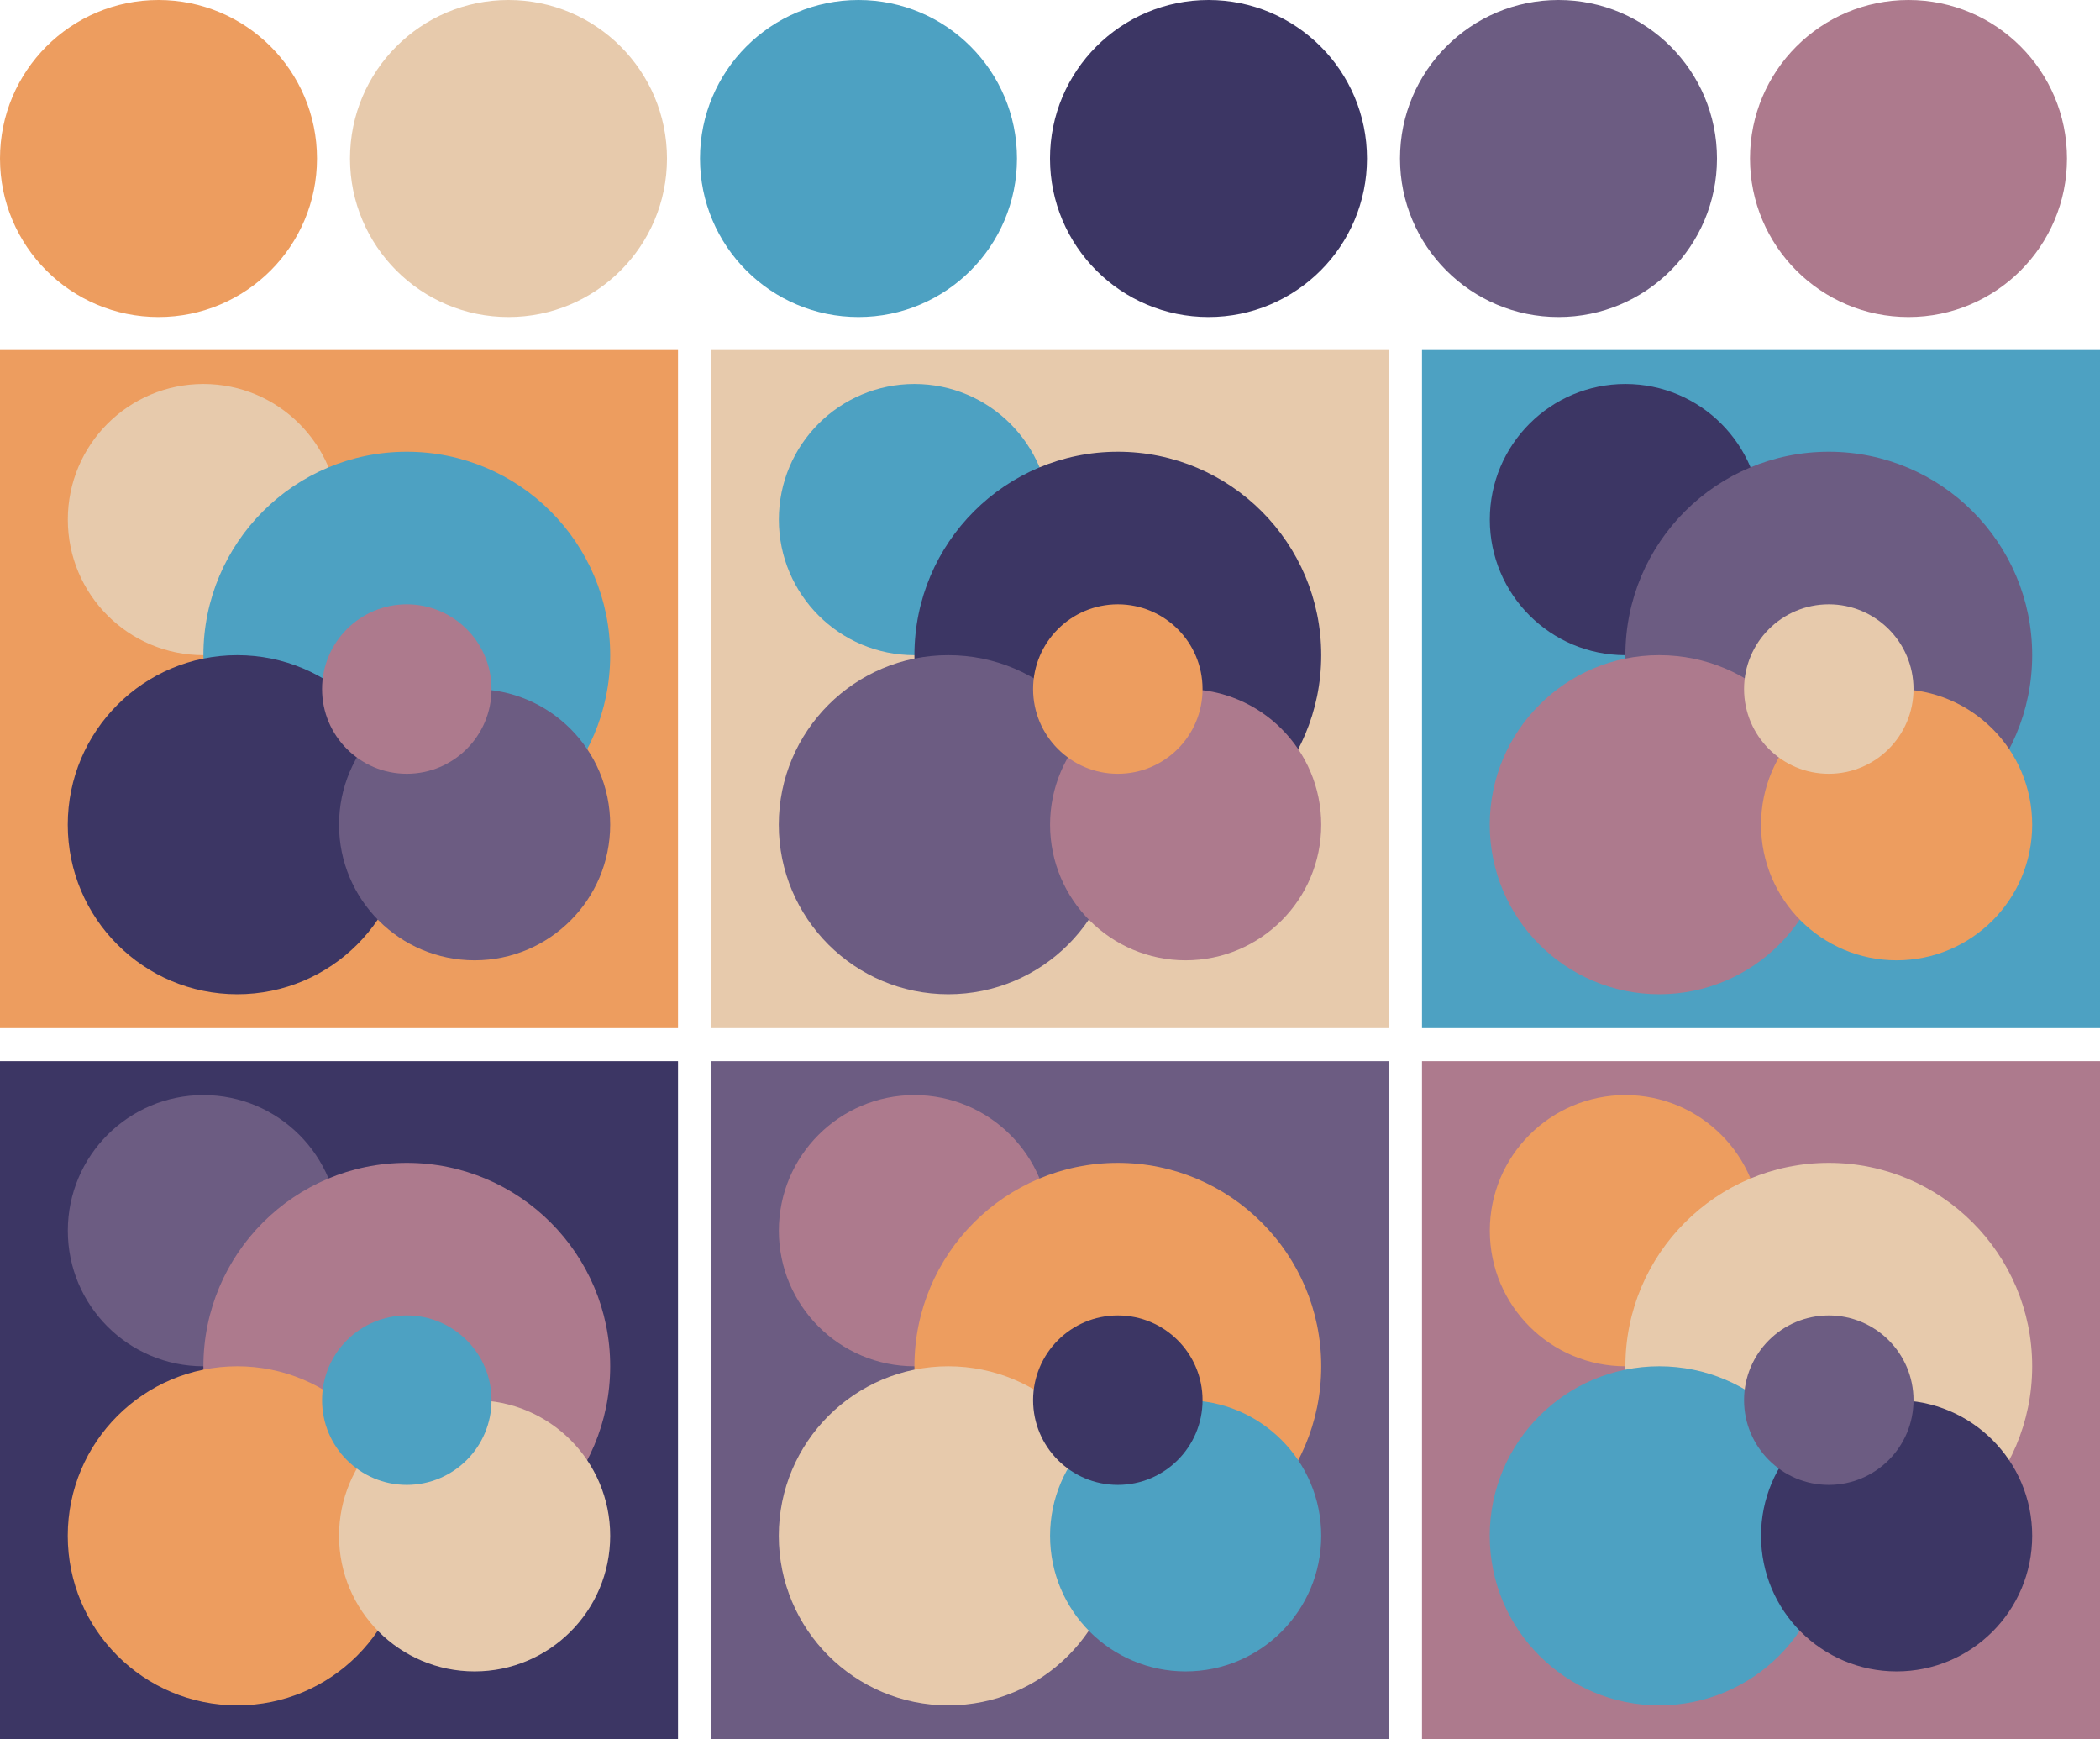 <svg version="1.1" xmlns="http://www.w3.org/2000/svg" xmlns:xlink="http://www.w3.org/1999/xlink" width="318" height="263.333"><g transform="translate(24 24)"><circle fill="#ed9d5f" cx="0" cy="0" r="24"/><circle fill="#e7caac" cx="53" cy="0" r="24"/><circle fill="#4da1c2" cx="106" cy="0" r="24"/><circle fill="#3c3664" cx="159" cy="0" r="24"/><circle fill="#6c5c82" cx="212" cy="0" r="24"/><circle fill="#ad7a8d" cx="265" cy="0" r="24"/></g><g transform="translate(0 53)"><rect fill="#ed9d5f" x="0" y="0" width="102.67" height="102.67"/><circle fill="#e7caac" cx="30.80" cy="25.67" r="20.53"/><circle fill="#4da1c2" cx="61.60" cy="46.20" r="30.80"/><circle fill="#3c3664" cx="35.93" cy="71.87" r="25.67"/><circle fill="#6c5c82" cx="71.87" cy="71.87" r="20.53"/><circle fill="#ad7a8d" cx="61.60" cy="51.33" r="12.83"/></g><g transform="translate(107.67 53)"><rect fill="#e7caac" x="0" y="0" width="102.67" height="102.67"/><circle fill="#4da1c2" cx="30.80" cy="25.67" r="20.53"/><circle fill="#3c3664" cx="61.60" cy="46.20" r="30.80"/><circle fill="#6c5c82" cx="35.93" cy="71.87" r="25.67"/><circle fill="#ad7a8d" cx="71.87" cy="71.87" r="20.53"/><circle fill="#ed9d5f" cx="61.60" cy="51.33" r="12.83"/></g><g transform="translate(215.33 53)"><rect fill="#4da1c2" x="0" y="0" width="102.67" height="102.67"/><circle fill="#3c3664" cx="30.80" cy="25.67" r="20.53"/><circle fill="#6c5c82" cx="61.60" cy="46.20" r="30.80"/><circle fill="#ad7a8d" cx="35.93" cy="71.87" r="25.67"/><circle fill="#ed9d5f" cx="71.87" cy="71.87" r="20.53"/><circle fill="#e7caac" cx="61.60" cy="51.33" r="12.83"/></g><g transform="translate(0 160.67)"><rect fill="#3c3664" x="0" y="0" width="102.67" height="102.67"/><circle fill="#6c5c82" cx="30.80" cy="25.67" r="20.53"/><circle fill="#ad7a8d" cx="61.60" cy="46.20" r="30.80"/><circle fill="#ed9d5f" cx="35.93" cy="71.87" r="25.67"/><circle fill="#e7caac" cx="71.87" cy="71.87" r="20.53"/><circle fill="#4da1c2" cx="61.60" cy="51.33" r="12.83"/></g><g transform="translate(107.67 160.67)"><rect fill="#6c5c82" x="0" y="0" width="102.67" height="102.67"/><circle fill="#ad7a8d" cx="30.80" cy="25.67" r="20.53"/><circle fill="#ed9d5f" cx="61.60" cy="46.20" r="30.80"/><circle fill="#e7caac" cx="35.93" cy="71.87" r="25.67"/><circle fill="#4da1c2" cx="71.87" cy="71.87" r="20.53"/><circle fill="#3c3664" cx="61.60" cy="51.33" r="12.83"/></g><g transform="translate(215.33 160.67)"><rect fill="#ad7a8d" x="0" y="0" width="102.67" height="102.67"/><circle fill="#ed9d5f" cx="30.80" cy="25.67" r="20.53"/><circle fill="#e7caac" cx="61.60" cy="46.20" r="30.80"/><circle fill="#4da1c2" cx="35.93" cy="71.87" r="25.67"/><circle fill="#3c3664" cx="71.87" cy="71.87" r="20.53"/><circle fill="#6c5c82" cx="61.60" cy="51.33" r="12.83"/></g></svg>